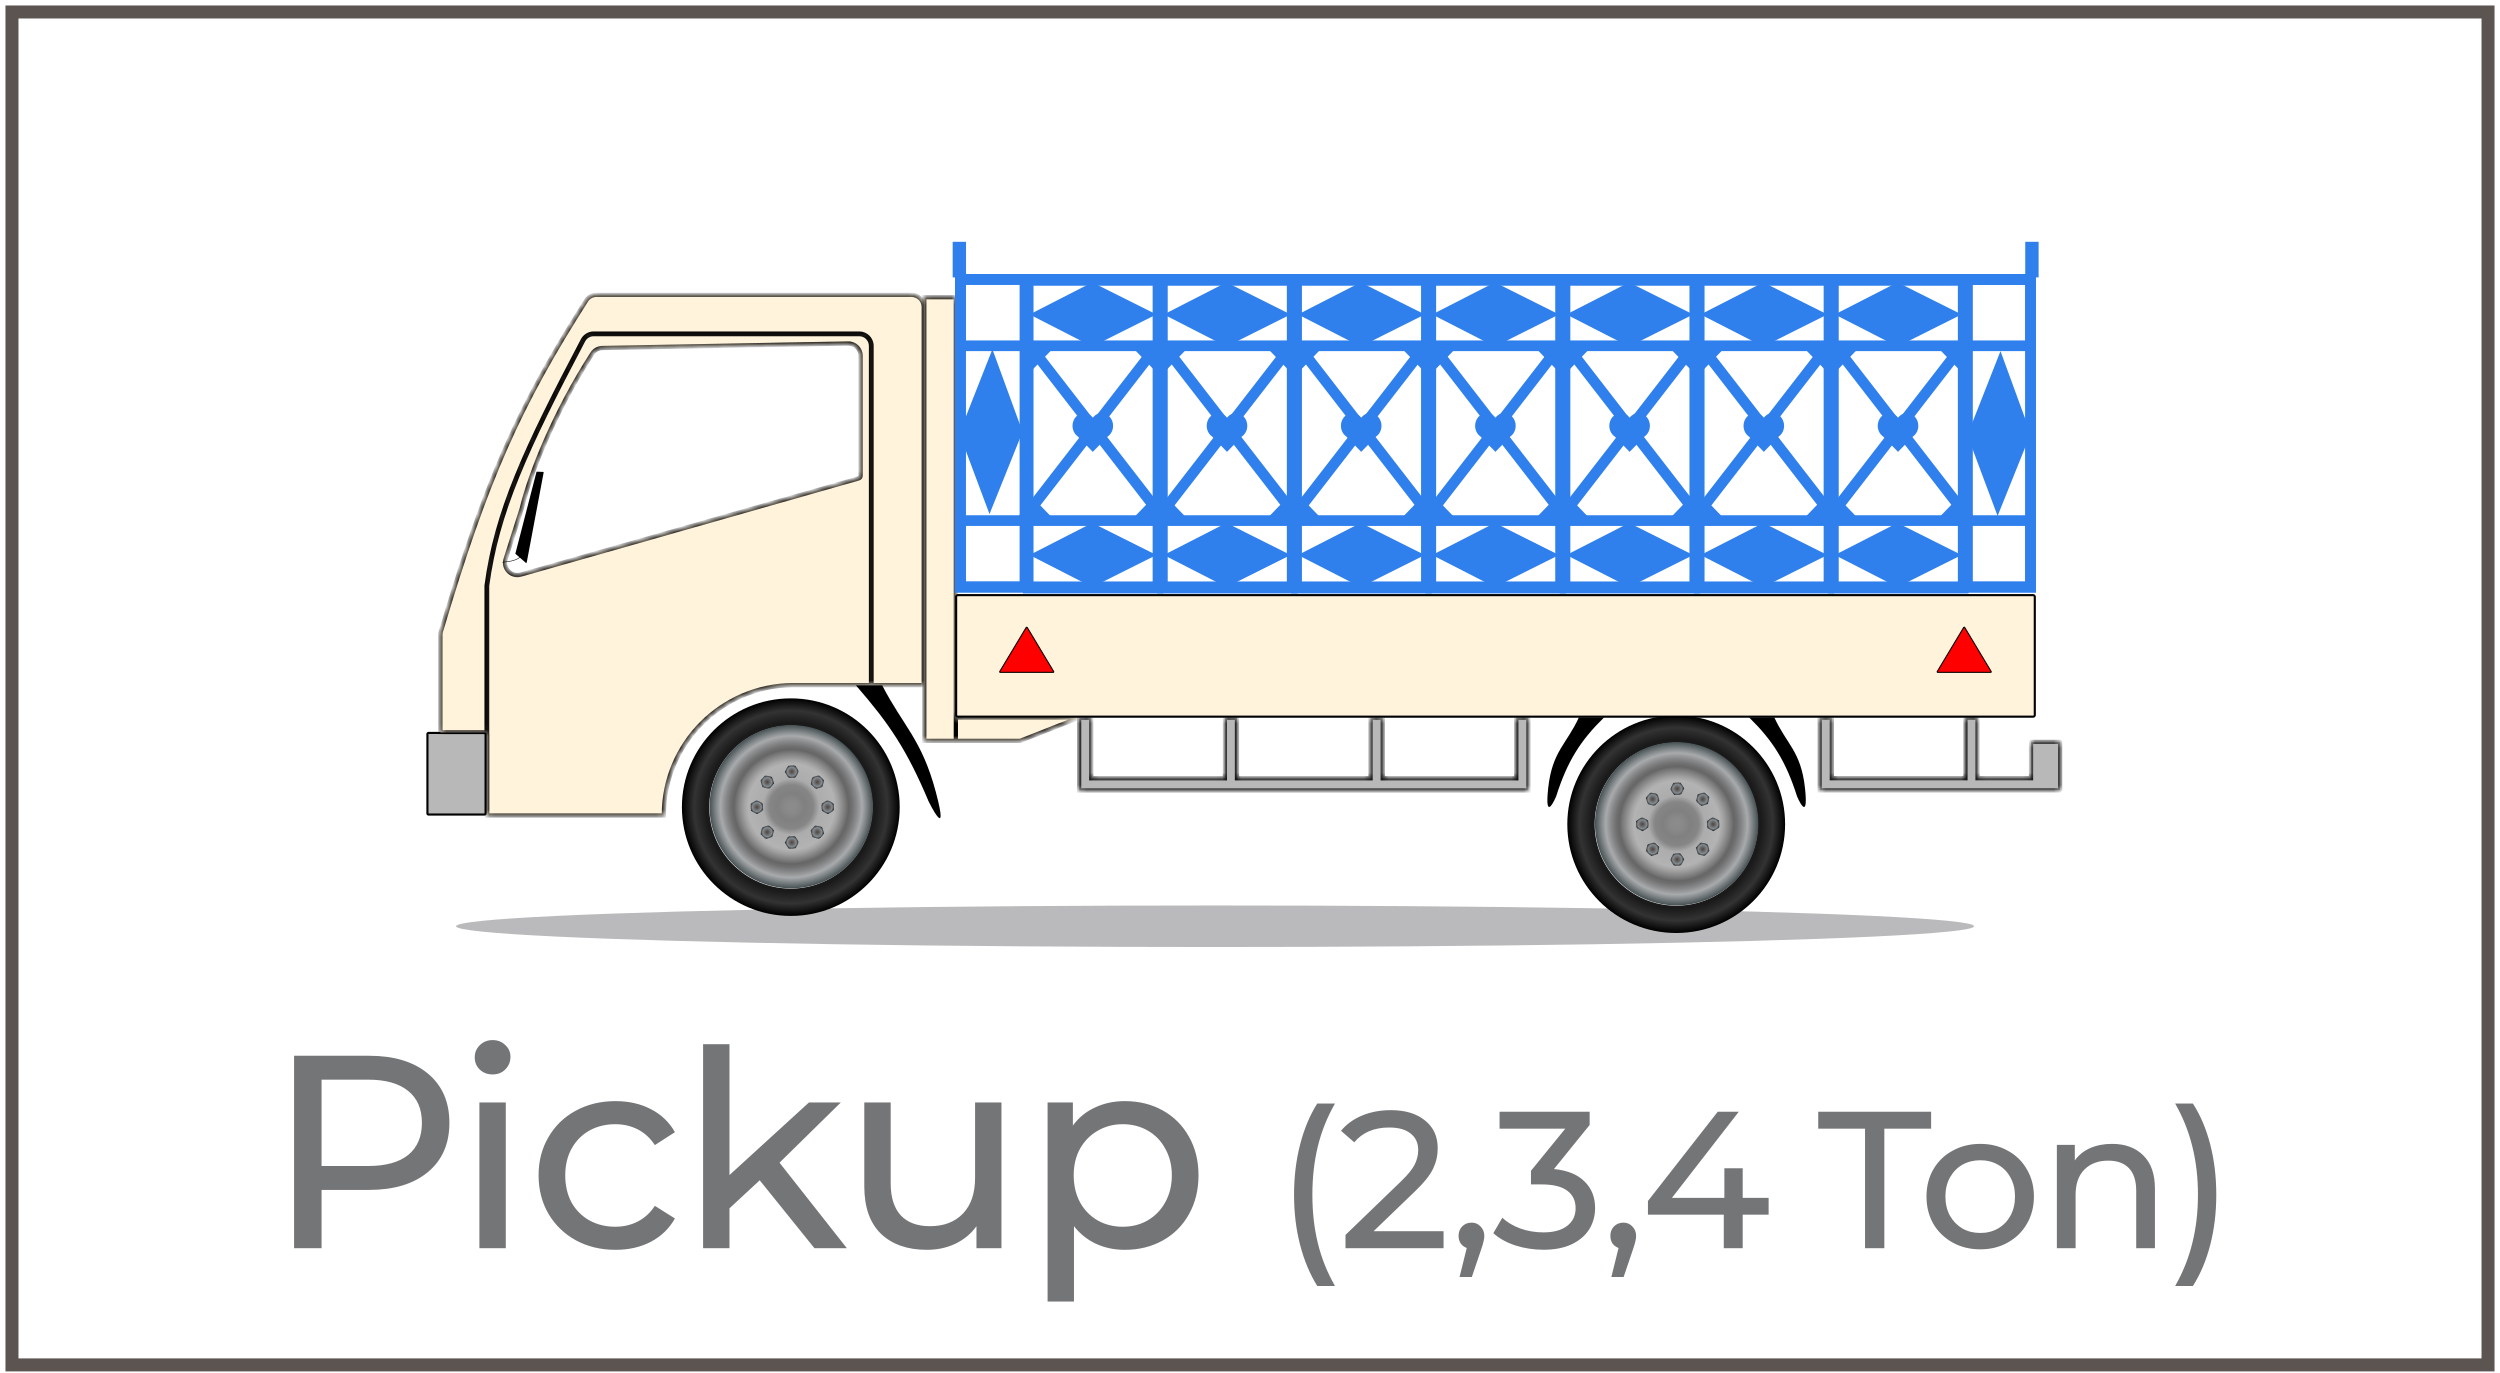 <svg width="406" height="223" viewBox="0 0 406 223" fill="none" xmlns="http://www.w3.org/2000/svg">
<path d="M59.947 171.455C63.994 171.455 67.178 172.422 69.5 174.356C71.821 176.291 72.982 178.954 72.982 182.347C72.982 185.74 71.821 188.404 69.5 190.338C67.178 192.273 63.994 193.24 59.947 193.24H52.223V202.704H47.759V171.455H59.947ZM59.812 189.356C62.64 189.356 64.798 188.761 66.286 187.57C67.774 186.35 68.518 184.609 68.518 182.347C68.518 180.085 67.774 178.359 66.286 177.169C64.798 175.949 62.64 175.338 59.812 175.338H52.223V189.356H59.812ZM77.854 179.044H82.139V202.704H77.854V179.044ZM79.996 174.49C79.163 174.49 78.464 174.222 77.898 173.687C77.363 173.151 77.095 172.496 77.095 171.722C77.095 170.949 77.363 170.294 77.898 169.758C78.464 169.193 79.163 168.91 79.996 168.91C80.83 168.91 81.514 169.178 82.05 169.713C82.615 170.219 82.898 170.859 82.898 171.633C82.898 172.437 82.615 173.121 82.05 173.687C81.514 174.222 80.83 174.49 79.996 174.49ZM99.965 202.972C97.554 202.972 95.397 202.451 93.492 201.41C91.617 200.368 90.144 198.939 89.072 197.124C88.001 195.279 87.465 193.195 87.465 190.874C87.465 188.553 88.001 186.484 89.072 184.669C90.144 182.823 91.617 181.395 93.492 180.383C95.397 179.341 97.554 178.821 99.965 178.821C102.108 178.821 104.013 179.252 105.679 180.115C107.376 180.978 108.685 182.228 109.608 183.865L106.349 185.963C105.605 184.832 104.682 183.984 103.581 183.419C102.48 182.853 101.26 182.57 99.92 182.57C98.373 182.57 96.974 182.913 95.724 183.597C94.504 184.282 93.536 185.264 92.822 186.544C92.138 187.794 91.795 189.237 91.795 190.874C91.795 192.541 92.138 194.014 92.822 195.294C93.536 196.544 94.504 197.511 95.724 198.195C96.974 198.88 98.373 199.222 99.92 199.222C101.26 199.222 102.48 198.939 103.581 198.374C104.682 197.808 105.605 196.96 106.349 195.829L109.608 197.883C108.685 199.52 107.376 200.785 105.679 201.677C104.013 202.541 102.108 202.972 99.965 202.972ZM123.378 191.678L118.467 196.231V202.704H114.181V169.58H118.467V190.829L131.369 179.044H136.547L126.592 188.82L137.529 202.704H132.262L123.378 191.678ZM162.638 179.044V202.704H158.576V199.133C157.713 200.353 156.567 201.305 155.138 201.99C153.74 202.645 152.207 202.972 150.54 202.972C147.386 202.972 144.9 202.109 143.085 200.383C141.27 198.627 140.362 196.052 140.362 192.66V179.044H144.647V192.169C144.647 194.46 145.198 196.201 146.299 197.392C147.4 198.552 148.978 199.133 151.031 199.133C153.293 199.133 155.079 198.448 156.388 197.079C157.698 195.71 158.353 193.776 158.353 191.276V179.044H162.638ZM182.672 178.821C184.964 178.821 187.017 179.326 188.833 180.338C190.648 181.35 192.062 182.764 193.074 184.579C194.115 186.395 194.636 188.493 194.636 190.874C194.636 193.255 194.115 195.368 193.074 197.213C192.062 199.029 190.648 200.442 188.833 201.454C187.017 202.466 184.964 202.972 182.672 202.972C180.976 202.972 179.413 202.645 177.985 201.99C176.586 201.335 175.395 200.383 174.413 199.133V211.365H170.128V179.044H174.235V182.794C175.187 181.484 176.392 180.502 177.851 179.847C179.309 179.163 180.916 178.821 182.672 178.821ZM182.315 199.222C183.833 199.222 185.187 198.88 186.377 198.195C187.598 197.481 188.55 196.499 189.234 195.249C189.949 193.969 190.306 192.511 190.306 190.874C190.306 189.237 189.949 187.794 189.234 186.544C188.55 185.264 187.598 184.282 186.377 183.597C185.187 182.913 183.833 182.57 182.315 182.57C180.827 182.57 179.473 182.928 178.252 183.642C177.062 184.326 176.11 185.294 175.395 186.544C174.711 187.794 174.369 189.237 174.369 190.874C174.369 192.511 174.711 193.969 175.395 195.249C176.08 196.499 177.032 197.481 178.252 198.195C179.473 198.88 180.827 199.222 182.315 199.222ZM213.92 208.847C212.717 206.905 211.788 204.678 211.134 202.166C210.48 199.633 210.153 196.921 210.153 194.029C210.153 191.137 210.48 188.425 211.134 185.892C211.788 183.338 212.717 181.111 213.92 179.212H216.802C215.535 181.428 214.606 183.75 214.015 186.177C213.424 188.604 213.129 191.222 213.129 194.029C213.129 196.836 213.424 199.454 214.015 201.881C214.606 204.308 215.535 206.63 216.802 208.847H213.92ZM234.434 199.95V202.704H218.509V200.551L227.532 191.844C228.63 190.789 229.368 189.881 229.748 189.122C230.128 188.341 230.318 187.56 230.318 186.779C230.318 185.618 229.907 184.721 229.083 184.087C228.281 183.433 227.12 183.106 225.601 183.106C223.152 183.106 221.263 183.908 219.933 185.512L217.78 183.644C218.646 182.589 219.775 181.766 221.168 181.175C222.582 180.584 224.155 180.288 225.886 180.288C228.207 180.288 230.054 180.847 231.426 181.966C232.798 183.064 233.484 184.562 233.484 186.462C233.484 187.644 233.231 188.763 232.724 189.818C232.218 190.873 231.257 192.077 229.843 193.427L223.068 199.95H234.434ZM238.993 198.557C239.584 198.557 240.069 198.768 240.449 199.19C240.85 199.591 241.051 200.097 241.051 200.71C241.051 201.026 241.009 201.332 240.924 201.628C240.861 201.923 240.724 202.377 240.513 202.989L239.025 207.39H237.03L238.201 202.673C237.8 202.525 237.473 202.282 237.22 201.944C236.988 201.586 236.872 201.174 236.872 200.71C236.872 200.076 237.072 199.559 237.473 199.158C237.874 198.757 238.381 198.557 238.993 198.557ZM252.364 189.85C254.538 190.061 256.195 190.736 257.335 191.876C258.475 192.995 259.045 194.43 259.045 196.182C259.045 197.448 258.728 198.599 258.095 199.633C257.462 200.646 256.512 201.459 255.246 202.071C254 202.662 252.47 202.958 250.655 202.958C249.072 202.958 247.552 202.725 246.095 202.261C244.639 201.775 243.446 201.111 242.518 200.266L243.974 197.765C244.734 198.483 245.705 199.063 246.887 199.506C248.069 199.929 249.325 200.14 250.655 200.14C252.301 200.14 253.578 199.791 254.486 199.095C255.414 198.398 255.879 197.438 255.879 196.214C255.879 194.989 255.425 194.04 254.517 193.364C253.61 192.689 252.238 192.351 250.401 192.351H248.628V190.135L254.201 183.296H243.531V180.541H258.158V182.694L252.364 189.85ZM263.644 198.557C264.235 198.557 264.721 198.768 265.101 199.19C265.502 199.591 265.702 200.097 265.702 200.71C265.702 201.026 265.66 201.332 265.576 201.628C265.512 201.923 265.375 202.377 265.164 202.989L263.676 207.39H261.681L262.853 202.673C262.452 202.525 262.124 202.282 261.871 201.944C261.639 201.586 261.523 201.174 261.523 200.71C261.523 200.076 261.723 199.559 262.124 199.158C262.525 198.757 263.032 198.557 263.644 198.557ZM287.225 197.258H283.014V202.704H279.943V197.258H267.626V195.042L278.961 180.541H282.381L271.521 194.536H280.038V189.723H283.014V194.536H287.225V197.258ZM302.881 183.296H295.282V180.541H313.614V183.296H306.016V202.704H302.881V183.296ZM321.6 202.894C319.933 202.894 318.434 202.525 317.104 201.786C315.775 201.047 314.73 200.034 313.97 198.747C313.231 197.438 312.862 195.96 312.862 194.314C312.862 192.668 313.231 191.201 313.97 189.913C314.73 188.604 315.775 187.591 317.104 186.874C318.434 186.135 319.933 185.765 321.6 185.765C323.268 185.765 324.756 186.135 326.064 186.874C327.394 187.591 328.429 188.604 329.167 189.913C329.927 191.201 330.307 192.668 330.307 194.314C330.307 195.96 329.927 197.438 329.167 198.747C328.429 200.034 327.394 201.047 326.064 201.786C324.756 202.525 323.268 202.894 321.6 202.894ZM321.6 200.235C322.677 200.235 323.637 199.992 324.481 199.506C325.347 199 326.022 198.303 326.508 197.417C326.993 196.509 327.236 195.475 327.236 194.314C327.236 193.153 326.993 192.129 326.508 191.243C326.022 190.335 325.347 189.639 324.481 189.153C323.637 188.668 322.677 188.425 321.6 188.425C320.524 188.425 319.553 188.668 318.687 189.153C317.843 189.639 317.168 190.335 316.661 191.243C316.176 192.129 315.933 193.153 315.933 194.314C315.933 195.475 316.176 196.509 316.661 197.417C317.168 198.303 317.843 199 318.687 199.506C319.553 199.992 320.524 200.235 321.6 200.235ZM342.996 185.765C345.128 185.765 346.816 186.388 348.062 187.633C349.328 188.858 349.961 190.662 349.961 193.048V202.704H346.922V193.396C346.922 191.771 346.531 190.546 345.75 189.723C344.969 188.9 343.851 188.488 342.394 188.488C340.748 188.488 339.45 188.974 338.5 189.945C337.55 190.895 337.075 192.267 337.075 194.061V202.704H334.036V185.924H336.949V188.457C337.561 187.591 338.384 186.926 339.418 186.462C340.473 185.998 341.666 185.765 342.996 185.765ZM353.243 208.847C354.51 206.63 355.439 204.308 356.03 201.881C356.642 199.454 356.948 196.836 356.948 194.029C356.948 191.222 356.642 188.604 356.03 186.177C355.439 183.75 354.51 181.428 353.243 179.212H356.125C357.349 181.111 358.288 183.328 358.943 185.86C359.597 188.393 359.924 191.116 359.924 194.029C359.924 196.921 359.597 199.633 358.943 202.166C358.288 204.699 357.349 206.926 356.125 208.847H353.243Z" fill="#737577"/>
<ellipse opacity="0.5" cx="197.323" cy="150.423" rx="123.263" ry="3.374" fill="#403F45" fill-opacity="0.72"/>
<path d="M69.589 119.028H78.687C78.782 119.028 78.86 119.106 78.86 119.202V132.108C78.86 132.204 78.782 132.282 78.687 132.282H69.589C69.493 132.282 69.415 132.204 69.415 132.108V119.202C69.415 119.106 69.493 119.028 69.589 119.028Z" fill="#B8B8B8" stroke="black" stroke-width="0.347"/>
<mask id="path-5-inside-1" fill="white">
<path fill-rule="evenodd" clip-rule="evenodd" d="M95.193 48.797C95.558 48.223 96.195 47.872 96.875 47.872H148.022C149.124 47.872 150.017 48.766 150.017 49.868V111.262H141.537V56.167C141.537 55.065 140.644 54.172 139.542 54.172H96.41C95.67 54.172 94.988 54.587 94.643 55.242C85.274 73.033 80.619 83.086 79.021 95.119L79.021 119.046C78.958 118.982 78.871 118.943 78.774 118.943H71.526V103.086C71.526 102.894 71.555 102.699 71.61 102.515C78.976 77.671 84.335 65.862 95.193 48.797ZM79.121 132.436H107.814L107.814 132.326C107.814 120.758 117.155 111.368 128.719 111.262V111.262H128.916H141.451V56.167C141.451 55.113 140.596 54.259 139.542 54.259H96.41C95.703 54.259 95.05 54.656 94.72 55.282C85.351 73.072 80.704 83.111 79.108 95.125L79.108 119.194C79.116 119.224 79.121 119.256 79.121 119.29V132.436ZM97.819 56.515C97.162 56.527 96.552 56.861 96.196 57.413C90.018 66.993 86.079 76.981 84.74 82.552L82.12 90.79C81.637 92.306 83.037 93.749 84.568 93.314L139.447 77.688C139.634 77.635 139.762 77.465 139.762 77.271V57.779C139.762 56.663 138.847 55.764 137.73 55.784L97.819 56.515Z"/>
</mask>
<path fill-rule="evenodd" clip-rule="evenodd" d="M95.193 48.797C95.558 48.223 96.195 47.872 96.875 47.872H148.022C149.124 47.872 150.017 48.766 150.017 49.868V111.262H141.537V56.167C141.537 55.065 140.644 54.172 139.542 54.172H96.41C95.67 54.172 94.988 54.587 94.643 55.242C85.274 73.033 80.619 83.086 79.021 95.119L79.021 119.046C78.958 118.982 78.871 118.943 78.774 118.943H71.526V103.086C71.526 102.894 71.555 102.699 71.61 102.515C78.976 77.671 84.335 65.862 95.193 48.797ZM79.121 132.436H107.814L107.814 132.326C107.814 120.758 117.155 111.368 128.719 111.262V111.262H128.916H141.451V56.167C141.451 55.113 140.596 54.259 139.542 54.259H96.41C95.703 54.259 95.05 54.656 94.72 55.282C85.351 73.072 80.704 83.111 79.108 95.125L79.108 119.194C79.116 119.224 79.121 119.256 79.121 119.29V132.436ZM97.819 56.515C97.162 56.527 96.552 56.861 96.196 57.413C90.018 66.993 86.079 76.981 84.74 82.552L82.12 90.79C81.637 92.306 83.037 93.749 84.568 93.314L139.447 77.688C139.634 77.635 139.762 77.465 139.762 77.271V57.779C139.762 56.663 138.847 55.764 137.73 55.784L97.819 56.515Z" fill="#FFF3DC"/>
<path d="M95.193 48.797L95.486 48.983L95.486 48.983L95.193 48.797ZM150.017 111.262V111.609H150.364V111.262H150.017ZM141.537 111.262H141.19V111.609H141.537V111.262ZM94.643 55.242L94.95 55.404L94.95 55.404L94.643 55.242ZM79.021 95.119L78.677 95.073L78.674 95.096L78.674 95.119L79.021 95.119ZM79.021 119.046L78.774 119.29L79.368 119.89L79.368 119.046L79.021 119.046ZM71.526 118.943H71.179V119.29H71.526V118.943ZM71.61 102.515L71.942 102.614L71.942 102.614L71.61 102.515ZM79.121 132.436H78.774V132.783H79.121V132.436ZM107.814 132.436V132.783H108.162L108.161 132.435L107.814 132.436ZM107.814 132.326H107.467L107.467 132.327L107.814 132.326ZM128.719 111.262L128.722 111.61L129.066 111.606V111.262H128.719ZM128.719 111.262V110.915H128.371V111.262H128.719ZM141.451 111.262V111.609H141.798V111.262H141.451ZM94.72 55.282L95.027 55.444L95.027 55.444L94.72 55.282ZM79.108 95.125L78.763 95.079L78.76 95.102L78.76 95.125L79.108 95.125ZM79.108 119.194L78.76 119.194L78.76 119.243L78.774 119.29L79.108 119.194ZM96.196 57.413L96.488 57.601L96.488 57.601L96.196 57.413ZM97.819 56.515L97.813 56.168L97.813 56.168L97.819 56.515ZM84.74 82.552L85.071 82.657L85.074 82.645L85.077 82.633L84.74 82.552ZM82.12 90.79L81.789 90.684L81.789 90.684L82.12 90.79ZM84.568 93.314L84.663 93.647L84.663 93.647L84.568 93.314ZM139.447 77.688L139.542 78.022L139.542 78.022L139.447 77.688ZM137.73 55.784L137.724 55.437L137.724 55.437L137.73 55.784ZM96.875 47.525C96.076 47.525 95.329 47.937 94.9 48.611L95.486 48.983C95.788 48.509 96.314 48.219 96.875 48.219V47.525ZM148.022 47.525H96.875V48.219H148.022V47.525ZM150.364 49.868C150.364 48.574 149.316 47.525 148.022 47.525V48.219C148.932 48.219 149.67 48.958 149.67 49.868H150.364ZM150.364 111.262V49.868H149.67V111.262H150.364ZM141.537 111.609H150.017V110.915H141.537V111.609ZM141.19 56.167V111.262H141.884V56.167H141.19ZM139.542 54.519C140.452 54.519 141.19 55.257 141.19 56.167H141.884C141.884 54.874 140.836 53.825 139.542 53.825V54.519ZM96.41 54.519H139.542V53.825H96.41V54.519ZM94.95 55.404C95.235 54.862 95.8 54.519 96.41 54.519V53.825C95.54 53.825 94.74 54.312 94.336 55.08L94.95 55.404ZM79.365 95.165C80.954 83.2 85.579 73.198 94.95 55.404L94.336 55.08C84.968 72.869 80.284 82.971 78.677 95.073L79.365 95.165ZM79.368 119.046L79.368 95.119L78.674 95.119L78.674 119.046L79.368 119.046ZM78.774 119.29L78.774 119.29L79.267 118.802C79.142 118.675 78.967 118.596 78.774 118.596V119.29ZM71.526 119.29H78.774V118.596H71.526V119.29ZM71.179 103.086V118.943H71.873V103.086H71.179ZM71.277 102.417C71.213 102.632 71.179 102.86 71.179 103.086H71.873C71.873 102.928 71.897 102.766 71.942 102.614L71.277 102.417ZM94.9 48.611C84.022 65.707 78.651 77.546 71.277 102.417L71.942 102.614C79.301 77.795 84.648 66.017 95.486 48.983L94.9 48.611ZM79.121 132.783H107.814V132.089H79.121V132.783ZM108.161 132.435L108.161 132.325L107.467 132.327L107.467 132.437L108.161 132.435ZM108.161 132.326C108.161 120.949 117.348 111.713 128.722 111.61L128.715 110.915C116.962 111.023 107.467 120.567 107.467 132.326H108.161ZM129.066 111.262V111.262H128.371V111.262H129.066ZM128.719 111.609H128.916V110.915H128.719V111.609ZM128.916 111.609H141.451V110.915H128.916V111.609ZM141.798 111.262V56.167H141.104V111.262H141.798ZM141.798 56.167C141.798 54.922 140.788 53.912 139.542 53.912V54.606C140.404 54.606 141.104 55.305 141.104 56.167H141.798ZM139.542 53.912H96.41V54.606H139.542V53.912ZM96.41 53.912C95.573 53.912 94.802 54.381 94.413 55.12L95.027 55.444C95.297 54.931 95.832 54.606 96.41 54.606V53.912ZM94.413 55.12C85.046 72.907 80.369 82.997 78.763 95.079L79.451 95.17C81.039 83.226 85.657 73.236 95.027 55.444L94.413 55.12ZM78.76 95.125L78.76 119.194L79.454 119.194L79.454 95.125L78.76 95.125ZM78.774 119.29L78.774 119.29H79.468C79.468 119.224 79.459 119.159 79.441 119.098L78.774 119.29ZM78.774 119.29V132.436H79.468V119.29H78.774ZM96.488 57.601C96.78 57.148 97.282 56.872 97.826 56.862L97.813 56.168C97.043 56.182 96.324 56.574 95.904 57.225L96.488 57.601ZM85.077 82.633C86.407 77.104 90.329 67.152 96.488 57.601L95.904 57.225C89.708 66.834 85.752 76.859 84.403 82.471L85.077 82.633ZM82.45 90.895L85.071 82.657L84.409 82.447L81.789 90.684L82.45 90.895ZM84.473 92.98C83.208 93.34 82.052 92.147 82.45 90.895L81.789 90.684C81.222 92.465 82.866 94.159 84.663 93.647L84.473 92.98ZM139.352 77.354L84.473 92.98L84.663 93.647L139.542 78.022L139.352 77.354ZM139.415 77.271C139.415 77.31 139.39 77.344 139.352 77.354L139.542 78.022C139.878 77.926 140.11 77.62 140.11 77.271H139.415ZM139.415 57.779V77.271H140.11V57.779H139.415ZM137.737 56.131C138.659 56.114 139.415 56.857 139.415 57.779H140.11C140.11 56.469 139.034 55.413 137.724 55.437L137.737 56.131ZM97.826 56.862L137.737 56.131L137.724 55.437L97.813 56.168L97.826 56.862Z" fill="black" mask="url(#path-5-inside-1)"/>
<mask id="path-7-inside-2" fill="white">
<path fill-rule="evenodd" clip-rule="evenodd" d="M155.229 48.266H150.101V120.317H155.229V48.266ZM175.345 116.505H155.229V120.317H165.681L175.345 116.505Z"/>
</mask>
<path fill-rule="evenodd" clip-rule="evenodd" d="M155.229 48.266H150.101V120.317H155.229V48.266ZM175.345 116.505H155.229V120.317H165.681L175.345 116.505Z" fill="#FFF3DC"/>
<path d="M150.101 48.266V47.919H149.754V48.266H150.101ZM155.229 48.266H155.576V47.919H155.229V48.266ZM150.101 120.317H149.754V120.664H150.101V120.317ZM155.229 120.317V120.664H155.576V120.317H155.229ZM155.229 116.505V116.158H154.882V116.505H155.229ZM175.345 116.505L175.472 116.828L175.345 116.158V116.505ZM155.229 120.317H154.882V120.664H155.229V120.317ZM165.681 120.317V120.664H165.747L165.808 120.64L165.681 120.317ZM150.101 48.613H155.229V47.919H150.101V48.613ZM150.448 120.317V48.266H149.754V120.317H150.448ZM155.229 119.97H150.101V120.664H155.229V119.97ZM154.882 48.266V120.317H155.576V48.266H154.882ZM155.229 116.852H175.345V116.158H155.229V116.852ZM155.576 120.317V116.505H154.882V120.317H155.576ZM165.681 119.97H155.229V120.664H165.681V119.97ZM175.217 116.182L165.554 119.994L165.808 120.64L175.472 116.828L175.217 116.182Z" fill="black" mask="url(#path-7-inside-2)"/>
<path d="M138.997 111.3L143.268 111.3C146.68 117.905 149.695 120.066 151.978 128.622C154.261 137.178 150.813 130.161 150.813 130.161C147.268 121.749 144.429 117.537 138.997 111.3Z" fill="black"/>
<path d="M128.426 113.415C138.196 113.415 146.111 121.321 146.111 131.081C146.111 140.84 138.196 148.746 128.426 148.746C118.657 148.746 110.742 140.84 110.742 131.081C110.742 121.321 118.68 113.415 128.426 113.415ZM128.426 144.312C135.754 144.312 141.672 138.377 141.672 131.081C141.672 123.784 135.73 117.849 128.426 117.849C121.123 117.849 115.181 123.784 115.181 131.081C115.181 138.377 121.123 144.312 128.426 144.312Z" fill="url(#paint0_radial)"/>
<path d="M128.497 144.265C121.169 144.265 115.228 138.331 115.228 131.01C115.228 123.69 121.169 117.755 128.497 117.755C135.825 117.755 141.766 123.69 141.766 131.01C141.766 138.331 135.825 144.265 128.497 144.265Z" fill="url(#paint1_radial)"/>
<path d="M127.98 124.347L129.131 124.3L129.742 125.262L129.202 126.295L128.051 126.342L127.44 125.356L127.98 124.347Z" fill="url(#paint2_radial)"/>
<path d="M127.98 135.843L129.131 135.796L129.742 136.758L129.202 137.79L128.051 137.837L127.44 136.852L127.98 135.843Z" fill="url(#paint3_radial)"/>
<path d="M132.983 125.896L133.828 126.67L133.593 127.796L132.489 128.125L131.644 127.35L131.902 126.224L132.983 125.896Z" fill="url(#paint4_radial)"/>
<path d="M124.857 134.013L125.702 134.787L125.444 135.914L124.34 136.265L123.495 135.468L123.753 134.365L124.857 134.013Z" fill="url(#paint5_radial)"/>
<path d="M135.402 130.471L135.449 131.597L134.462 132.23L133.453 131.691L133.406 130.541L134.368 129.931L135.402 130.471Z" fill="url(#paint6_radial)"/>
<path d="M123.894 130.471L123.941 131.597L122.955 132.23L121.945 131.691L121.898 130.541L122.861 129.931L123.894 130.471Z" fill="url(#paint7_radial)"/>
<path d="M133.852 135.397L133.077 136.242L131.949 135.984L131.62 134.881L132.395 134.037L133.523 134.295L133.852 135.397Z" fill="url(#paint8_radial)"/>
<path d="M125.726 127.257L124.951 128.101L123.823 127.843L123.471 126.764L124.269 125.919L125.373 126.154L125.726 127.257Z" fill="url(#paint9_radial)"/>
<path d="M272.216 116.187C281.986 116.187 289.901 124.093 289.901 133.853C289.901 143.613 281.986 151.519 272.216 151.519C262.447 151.519 254.532 143.613 254.532 133.853C254.532 124.093 262.47 116.187 272.216 116.187ZM272.216 147.085C279.544 147.085 285.462 141.149 285.462 133.853C285.462 126.557 279.52 120.621 272.216 120.621C264.913 120.621 258.971 126.557 258.971 133.853C258.971 141.149 264.913 147.085 272.216 147.085Z" fill="url(#paint10_radial)"/>
<path d="M272.287 147.038C264.959 147.038 259.018 141.103 259.018 133.783C259.018 126.462 264.959 120.527 272.287 120.527C279.615 120.527 285.556 126.462 285.556 133.783C285.556 141.103 279.615 147.038 272.287 147.038Z" fill="url(#paint11_radial)"/>
<path d="M271.77 127.12L272.921 127.073L273.532 128.035L272.992 129.067L271.841 129.114L271.23 128.129L271.77 127.12Z" fill="url(#paint12_radial)"/>
<path d="M271.77 138.616L272.921 138.569L273.532 139.53L272.992 140.563L271.841 140.61L271.23 139.624L271.77 138.616Z" fill="url(#paint13_radial)"/>
<path d="M276.773 128.668L277.618 129.442L277.383 130.569L276.28 130.897L275.434 130.123L275.692 128.997L276.773 128.668Z" fill="url(#paint14_radial)"/>
<path d="M268.647 136.786L269.492 137.56L269.234 138.686L268.13 139.038L267.285 138.24L267.543 137.138L268.647 136.786Z" fill="url(#paint15_radial)"/>
<path d="M279.191 133.243L279.238 134.369L278.252 135.003L277.242 134.463L277.195 133.313L278.158 132.703L279.191 133.243Z" fill="url(#paint16_radial)"/>
<path d="M267.683 133.243L267.73 134.369L266.744 135.003L265.734 134.463L265.687 133.313L266.65 132.703L267.683 133.243Z" fill="url(#paint17_radial)"/>
<path d="M277.641 138.17L276.866 139.014L275.739 138.756L275.41 137.654L276.185 136.809L277.312 137.067L277.641 138.17Z" fill="url(#paint18_radial)"/>
<path d="M269.515 130.029L268.74 130.874L267.613 130.615L267.261 129.536L268.059 128.692L269.163 128.926L269.515 130.029Z" fill="url(#paint19_radial)"/>
<mask id="path-30-inside-3" fill="white">
<path fill-rule="evenodd" clip-rule="evenodd" d="M198.916 116.553H200.888V126.396H222.582V116.553H224.554V126.396H246.247V116.553H248.22V128.365H246.247L224.554 128.365V128.365H222.582V128.365H200.888V128.365H198.916V128.365H177.223V128.365H175.25V116.554H177.223V126.396H198.916V116.553Z"/>
</mask>
<path fill-rule="evenodd" clip-rule="evenodd" d="M198.916 116.553H200.888V126.396H222.582V116.553H224.554V126.396H246.247V116.553H248.22V128.365H246.247L224.554 128.365V128.365H222.582V128.365H200.888V128.365H198.916V128.365H177.223V128.365H175.25V116.554H177.223V126.396H198.916V116.553Z" fill="#B8B8B8"/>
<path d="M200.888 116.553H201.235V116.206H200.888V116.553ZM198.916 116.553V116.206H198.569V116.553H198.916ZM200.888 126.396H200.541V126.743H200.888V126.396ZM222.582 126.396V126.743H222.929V126.396H222.582ZM222.582 116.553V116.206H222.235V116.553H222.582ZM224.554 116.553H224.901V116.206H224.554V116.553ZM224.554 126.396H224.207V126.743H224.554V126.396ZM246.247 126.396V126.743H246.594V126.396H246.247ZM246.247 116.553V116.206H245.9V116.553H246.247ZM248.22 116.553H248.567V116.206H248.22V116.553ZM248.22 128.365V128.712H248.567V128.365H248.22ZM246.247 128.365L246.247 128.712H246.247V128.365ZM224.554 128.365L224.554 128.018L224.207 128.018V128.365H224.554ZM224.554 128.365V128.712H224.901V128.365H224.554ZM222.582 128.365H222.235V128.712H222.582V128.365ZM222.582 128.365H222.929V128.018H222.582V128.365ZM200.888 128.365V128.018H200.541V128.365H200.888ZM200.888 128.365V128.712H201.235V128.365H200.888ZM198.916 128.365H198.569V128.712H198.916V128.365ZM198.916 128.365H199.263V128.018H198.916V128.365ZM177.223 128.365V128.018H176.876V128.365H177.223ZM177.223 128.365V128.712H177.57V128.365H177.223ZM175.25 128.365H174.903V128.712H175.25V128.365ZM175.25 116.554V116.207H174.903V116.554H175.25ZM177.223 116.554H177.57V116.207H177.223V116.554ZM177.223 126.396H176.876V126.743H177.223V126.396ZM198.916 126.396V126.743H199.263V126.396H198.916ZM200.888 116.206H198.916V116.9H200.888V116.206ZM201.235 126.396V116.553H200.541V126.396H201.235ZM200.888 126.743H222.582V126.049H200.888V126.743ZM222.929 126.396V116.553H222.235V126.396H222.929ZM222.582 116.9H224.554V116.206H222.582V116.9ZM224.207 116.553V126.396H224.901V116.553H224.207ZM224.554 126.743H246.247V126.049H224.554V126.743ZM245.9 116.553V126.396H246.594V116.553H245.9ZM248.22 116.206H246.247V116.9H248.22V116.206ZM248.567 128.365V116.553H247.872V128.365H248.567ZM246.247 128.712H248.22V128.018H246.247V128.712ZM246.247 128.018L224.554 128.018L224.554 128.712L246.247 128.712L246.247 128.018ZM224.207 128.365V128.365H224.901V128.365H224.207ZM224.554 128.018H222.582V128.712H224.554V128.018ZM222.929 128.365V128.365H222.235V128.365H222.929ZM222.582 128.018H200.888V128.712H222.582V128.018ZM201.235 128.365V128.365H200.541V128.365H201.235ZM198.916 128.712H200.888V128.018H198.916V128.712ZM198.569 128.365V128.365H199.263V128.365H198.569ZM198.916 128.018H177.223V128.712H198.916V128.018ZM177.57 128.365V128.365H176.876V128.365H177.57ZM175.25 128.712H177.223V128.018H175.25V128.712ZM174.903 116.554V128.365H175.598V116.554H174.903ZM177.223 116.207H175.25V116.901H177.223V116.207ZM177.57 126.396V116.554H176.876V126.396H177.57ZM177.223 126.743H198.916V126.049H177.223V126.743ZM198.569 116.553V126.396H199.263V116.553H198.569Z" fill="black" mask="url(#path-30-inside-3)"/>
<mask id="path-32-inside-4" fill="white">
<path fill-rule="evenodd" clip-rule="evenodd" d="M321.156 116.54H319.184V126.383H297.491V116.54H295.519V128.352H297.491V128.351H319.184V128.351H321.156V128.351H330C330.003 128.351 330.005 128.351 330.007 128.351H334.393C334.489 128.351 334.567 128.274 334.567 128.178V120.65C334.567 120.555 334.489 120.477 334.393 120.477H330.007C329.911 120.477 329.834 120.555 329.834 120.65V126.383H321.156V116.54Z"/>
</mask>
<path fill-rule="evenodd" clip-rule="evenodd" d="M321.156 116.54H319.184V126.383H297.491V116.54H295.519V128.352H297.491V128.351H319.184V128.351H321.156V128.351H330C330.003 128.351 330.005 128.351 330.007 128.351H334.393C334.489 128.351 334.567 128.274 334.567 128.178V120.65C334.567 120.555 334.489 120.477 334.393 120.477H330.007C329.911 120.477 329.834 120.555 329.834 120.65V126.383H321.156V116.54Z" fill="#B8B8B8"/>
<path d="M319.184 116.54V116.193H318.837V116.54H319.184ZM321.156 116.54H321.503V116.193H321.156V116.54ZM319.184 126.383V126.73H319.531V126.383H319.184ZM297.491 126.383H297.144V126.73H297.491V126.383ZM297.491 116.54H297.838V116.193H297.491V116.54ZM295.519 116.54V116.193H295.172V116.54H295.519ZM295.519 128.352H295.172V128.699H295.519V128.352ZM297.491 128.352V128.699H297.838V128.352H297.491ZM297.491 128.351V128.004H297.144V128.351H297.491ZM319.184 128.351H319.531V128.004H319.184V128.351ZM319.184 128.351H318.837V128.698H319.184V128.351ZM321.156 128.351V128.698H321.503V128.351H321.156ZM321.156 128.351V128.004H320.809V128.351H321.156ZM330 128.351L330.014 128.004H330V128.351ZM329.834 126.383V126.73H330.181V126.383H329.834ZM321.156 126.383H320.809V126.73H321.156V126.383ZM319.184 116.887H321.156V116.193H319.184V116.887ZM319.531 126.383V116.54H318.837V126.383H319.531ZM297.491 126.73H319.184V126.036H297.491V126.73ZM297.144 116.54V126.383H297.838V116.54H297.144ZM295.519 116.887H297.491V116.193H295.519V116.887ZM295.866 128.352V116.54H295.172V128.352H295.866ZM297.491 128.005H295.519V128.699H297.491V128.005ZM297.144 128.351V128.352H297.838V128.351H297.144ZM319.184 128.004H297.491V128.698H319.184V128.004ZM319.531 128.351V128.351H318.837V128.351H319.531ZM321.156 128.004H319.184V128.698H321.156V128.004ZM320.809 128.351V128.351H321.503V128.351H320.809ZM330 128.004H321.156V128.698H330V128.004ZM330.007 128.004C330.009 128.004 330.011 128.004 330.014 128.004L329.987 128.698C329.994 128.698 330 128.698 330.007 128.698V128.004ZM334.393 128.004H330.007V128.698H334.393V128.004ZM334.22 128.178C334.22 128.082 334.297 128.004 334.393 128.004V128.698C334.681 128.698 334.914 128.465 334.914 128.178H334.22ZM334.22 120.65V128.178H334.914V120.65H334.22ZM334.393 120.824C334.297 120.824 334.22 120.746 334.22 120.65H334.914C334.914 120.363 334.681 120.13 334.393 120.13V120.824ZM330.007 120.824H334.393V120.13H330.007V120.824ZM330.181 120.65C330.181 120.746 330.103 120.824 330.007 120.824V120.13C329.72 120.13 329.486 120.363 329.486 120.65H330.181ZM330.181 126.383V120.65H329.486V126.383H330.181ZM321.156 126.73H329.834V126.036H321.156V126.73ZM320.809 116.54V126.383H321.503V116.54H320.809Z" fill="black" mask="url(#path-32-inside-4)"/>
<rect x="155.276" y="96.653" width="175.173" height="19.733" rx="0.26" fill="#FFF3DC" stroke="black" stroke-width="0.347"/>
<path d="M166.813 101.89L171.117 109.057C171.152 109.115 171.111 109.188 171.043 109.188H162.434C162.366 109.188 162.324 109.115 162.359 109.057L166.664 101.89C166.698 101.834 166.779 101.834 166.813 101.89Z" fill="#FF0000" stroke="black" stroke-width="0.174"/>
<path d="M319.061 101.89L323.366 109.057C323.401 109.115 323.359 109.188 323.292 109.188H314.682C314.615 109.188 314.573 109.115 314.608 109.057L318.912 101.89C318.946 101.834 319.028 101.834 319.061 101.89Z" fill="#FF0000" stroke="black" stroke-width="0.174"/>
<path d="M284.042 116.496L288.144 116.496C290.127 120.863 292.478 121.983 293.131 127.987C293.785 133.99 291.837 129.323 291.837 129.323C290.029 123.631 287.896 120.261 284.042 116.496Z" fill="black"/>
<path d="M260.516 116.496L256.414 116.496C254.431 120.863 252.08 121.983 251.426 127.987C250.773 133.99 252.721 129.323 252.721 129.323C254.529 123.631 256.661 120.261 260.516 116.496Z" fill="black"/>
<path d="M85.855 86.81C85.525 90.408 84.376 91.093 81.594 91.305" stroke="black" stroke-width="0.087"/>
<path d="M87.119 76.669C87.129 76.629 87.168 76.601 87.209 76.602L88.208 76.639C88.26 76.641 88.297 76.687 88.288 76.738L85.54 91.346C85.527 91.412 85.446 91.442 85.395 91.398L83.729 89.965C83.705 89.944 83.695 89.912 83.703 89.88L87.119 76.669Z" fill="black"/>
<g filter="url(#filter0_d)">
<rect x="-0.868" y="0.868" width="173.787" height="49.964" transform="matrix(-1 0 0 1 328.905 44.5)" stroke="#2F80ED" stroke-width="1.735"/>
<rect x="-0.868" y="0.868" width="173.787" height="10.786" transform="matrix(-1 0 0 1 328.905 44.5)" stroke="#2F80ED" stroke-width="1.735"/>
<rect x="-0.868" y="0.868" width="173.787" height="10.786" transform="matrix(-1 0 0 1 328.905 83.678)" stroke="#2F80ED" stroke-width="1.735"/>
<path d="M319.517 45.392L319.517 95.338L329.773 95.338L329.773 45.392L319.517 45.392Z" stroke="#2F80ED" stroke-width="1.735"/>
<rect x="0.868" y="0.868" width="49.964" height="10.465" transform="matrix(4.11296e-08 1 1 -4.64552e-08 155.118 44.5)" stroke="#2F80ED" stroke-width="1.735"/>
<path d="M155.789 70.375L160.695 83.483L166.066 70.127L161.166 56.716L155.789 70.375Z" fill="#2F80ED"/>
<path d="M319.503 70.681L324.409 83.79L329.78 70.433L324.88 57.022L319.503 70.681Z" fill="#2F80ED"/>
<rect x="0.868" y="0.868" width="49.964" height="21.079" transform="matrix(4.27973e-08 1 1 -4.4645e-08 166.109 44.667)" stroke="#2F80ED" stroke-width="1.735"/>
<path d="M177.381 45.855L167.199 51.067L177.381 56.28L187.795 51.067L177.381 45.855Z" fill="#2F80ED"/>
<path d="M177.381 84.921L167.199 90.134L177.381 95.346L187.795 90.134L177.381 84.921Z" fill="#2F80ED"/>
<line y1="-0.868" x2="35.142" y2="-0.868" transform="matrix(-0.612 0.791 0.778 0.629 188.339 57.022)" stroke="#2F80ED" stroke-width="1.735"/>
<line y1="-0.868" x2="35.142" y2="-0.868" transform="matrix(0.612 0.791 -0.778 0.629 166.817 57.022)" stroke="#2F80ED" stroke-width="1.735"/>
<path d="M188.304 56.78L184.253 56.78L188.299 60.973L188.304 56.78Z" fill="#2F80ED"/>
<path d="M188.252 83.976L184.201 83.976L188.247 79.783L188.252 83.976Z" fill="#2F80ED"/>
<path d="M166.796 56.757L170.848 56.757L166.801 60.95L166.796 56.757Z" fill="#2F80ED"/>
<path d="M166.744 83.999L170.795 83.999L166.749 79.806L166.744 83.999Z" fill="#2F80ED"/>
<path fill-rule="evenodd" clip-rule="evenodd" d="M179.895 70.888C180.418 70.524 180.766 69.881 180.766 69.149C180.766 68.014 179.931 67.094 178.901 67.094C178.326 67.094 177.812 67.381 177.47 67.832C177.128 67.381 176.614 67.094 176.04 67.094C175.01 67.094 174.175 68.014 174.175 69.149C174.175 69.881 174.523 70.524 175.046 70.888L177.47 73.383L179.895 70.888Z" fill="#2F80ED"/>
<rect x="0.868" y="0.868" width="49.964" height="21.079" transform="matrix(4.27973e-08 1 1 -4.4645e-08 187.903 44.667)" stroke="#2F80ED" stroke-width="1.735"/>
<path d="M199.175 45.855L188.993 51.067L199.175 56.28L209.589 51.067L199.175 45.855Z" fill="#2F80ED"/>
<path d="M199.175 84.921L188.993 90.134L199.175 95.346L209.589 90.134L199.175 84.921Z" fill="#2F80ED"/>
<line y1="-0.868" x2="35.142" y2="-0.868" transform="matrix(-0.612 0.791 0.778 0.629 210.134 57.022)" stroke="#2F80ED" stroke-width="1.735"/>
<line y1="-0.868" x2="35.142" y2="-0.868" transform="matrix(0.612 0.791 -0.778 0.629 188.611 57.022)" stroke="#2F80ED" stroke-width="1.735"/>
<path d="M210.099 56.78L206.047 56.78L210.094 60.973L210.099 56.78Z" fill="#2F80ED"/>
<path d="M210.046 83.976L205.995 83.976L210.042 79.783L210.046 83.976Z" fill="#2F80ED"/>
<path d="M188.59 56.757L192.642 56.757L188.595 60.95L188.59 56.757Z" fill="#2F80ED"/>
<path d="M188.538 83.999L192.589 83.999L188.543 79.806L188.538 83.999Z" fill="#2F80ED"/>
<path fill-rule="evenodd" clip-rule="evenodd" d="M201.689 70.888C202.212 70.525 202.56 69.882 202.56 69.149C202.56 68.014 201.725 67.094 200.696 67.094C200.121 67.094 199.607 67.381 199.265 67.832C198.923 67.381 198.409 67.094 197.834 67.094C196.804 67.094 195.969 68.014 195.969 69.149C195.969 69.881 196.317 70.524 196.84 70.888L199.265 73.383L201.689 70.888Z" fill="#2F80ED"/>
<rect x="0.868" y="0.868" width="49.964" height="21.079" transform="matrix(4.27973e-08 1 1 -4.4645e-08 209.698 44.667)" stroke="#2F80ED" stroke-width="1.735"/>
<path d="M220.97 45.855L210.788 51.067L220.97 56.28L231.384 51.067L220.97 45.855Z" fill="#2F80ED"/>
<path d="M220.97 84.921L210.788 90.134L220.97 95.346L231.384 90.134L220.97 84.921Z" fill="#2F80ED"/>
<line y1="-0.868" x2="35.142" y2="-0.868" transform="matrix(-0.612 0.791 0.778 0.629 231.929 57.022)" stroke="#2F80ED" stroke-width="1.735"/>
<line y1="-0.868" x2="35.142" y2="-0.868" transform="matrix(0.612 0.791 -0.778 0.629 210.406 57.022)" stroke="#2F80ED" stroke-width="1.735"/>
<path d="M231.893 56.78L227.842 56.78L231.889 60.973L231.893 56.78Z" fill="#2F80ED"/>
<path d="M231.841 83.976L227.79 83.976L231.837 79.783L231.841 83.976Z" fill="#2F80ED"/>
<path d="M210.386 56.757L214.437 56.757L210.391 60.95L210.386 56.757Z" fill="#2F80ED"/>
<path d="M210.334 83.999L214.385 83.999L210.338 79.806L210.334 83.999Z" fill="#2F80ED"/>
<path fill-rule="evenodd" clip-rule="evenodd" d="M223.485 70.888C224.008 70.524 224.355 69.881 224.355 69.149C224.355 68.014 223.52 67.094 222.491 67.094C221.916 67.094 221.402 67.381 221.06 67.832C220.718 67.381 220.204 67.094 219.629 67.094C218.599 67.094 217.765 68.014 217.765 69.149C217.765 69.881 218.112 70.524 218.635 70.888L221.06 73.383L223.485 70.888Z" fill="#2F80ED"/>
<rect x="0.868" y="0.868" width="49.964" height="21.079" transform="matrix(4.27973e-08 1 1 -4.4645e-08 231.492 44.667)" stroke="#2F80ED" stroke-width="1.735"/>
<path d="M242.764 45.855L232.582 51.067L242.764 56.28L253.178 51.067L242.764 45.855Z" fill="#2F80ED"/>
<path d="M242.764 84.921L232.582 90.134L242.764 95.346L253.178 90.134L242.764 84.921Z" fill="#2F80ED"/>
<line y1="-0.868" x2="35.142" y2="-0.868" transform="matrix(-0.612 0.791 0.778 0.629 253.723 57.022)" stroke="#2F80ED" stroke-width="1.735"/>
<line y1="-0.868" x2="35.142" y2="-0.868" transform="matrix(0.612 0.791 -0.778 0.629 232.201 57.022)" stroke="#2F80ED" stroke-width="1.735"/>
<path d="M253.688 56.78L249.637 56.78L253.683 60.973L253.688 56.78Z" fill="#2F80ED"/>
<path d="M253.636 83.976L249.584 83.976L253.631 79.783L253.636 83.976Z" fill="#2F80ED"/>
<path d="M232.18 56.757L236.231 56.757L232.184 60.95L232.18 56.757Z" fill="#2F80ED"/>
<path d="M232.128 83.999L236.179 83.999L232.132 79.806L232.128 83.999Z" fill="#2F80ED"/>
<path fill-rule="evenodd" clip-rule="evenodd" d="M245.278 70.888C245.802 70.525 246.149 69.882 246.149 69.149C246.149 68.014 245.315 67.094 244.285 67.094C243.71 67.094 243.196 67.381 242.854 67.832C242.512 67.381 241.998 67.094 241.423 67.094C240.393 67.094 239.559 68.014 239.559 69.149C239.559 69.881 239.906 70.524 240.429 70.888L242.854 73.383L245.278 70.888Z" fill="#2F80ED"/>
<rect x="0.868" y="0.868" width="49.964" height="21.079" transform="matrix(4.27973e-08 1 1 -4.4645e-08 253.287 44.667)" stroke="#2F80ED" stroke-width="1.735"/>
<path d="M264.559 45.855L254.377 51.067L264.559 56.28L274.973 51.067L264.559 45.855Z" fill="#2F80ED"/>
<path d="M264.559 84.921L254.377 90.134L264.559 95.346L274.973 90.134L264.559 84.921Z" fill="#2F80ED"/>
<line y1="-0.868" x2="35.142" y2="-0.868" transform="matrix(-0.612 0.791 0.778 0.629 275.518 57.022)" stroke="#2F80ED" stroke-width="1.735"/>
<line y1="-0.868" x2="35.142" y2="-0.868" transform="matrix(0.612 0.791 -0.778 0.629 253.995 57.022)" stroke="#2F80ED" stroke-width="1.735"/>
<path d="M275.482 56.78L271.431 56.78L275.478 60.973L275.482 56.78Z" fill="#2F80ED"/>
<path d="M275.43 83.976L271.379 83.976L275.425 79.783L275.43 83.976Z" fill="#2F80ED"/>
<path d="M253.975 56.757L258.026 56.757L253.979 60.95L253.975 56.757Z" fill="#2F80ED"/>
<path d="M253.922 83.999L257.974 83.999L253.927 79.806L253.922 83.999Z" fill="#2F80ED"/>
<path fill-rule="evenodd" clip-rule="evenodd" d="M267.073 70.888C267.596 70.524 267.944 69.881 267.944 69.149C267.944 68.014 267.109 67.094 266.079 67.094C265.505 67.094 264.991 67.381 264.649 67.832C264.307 67.381 263.793 67.094 263.218 67.094C262.188 67.094 261.353 68.014 261.353 69.149C261.353 69.881 261.701 70.524 262.224 70.888L264.649 73.383L267.073 70.888Z" fill="#2F80ED"/>
<rect x="0.868" y="0.868" width="49.964" height="21.079" transform="matrix(4.27973e-08 1 1 -4.4645e-08 275.082 44.667)" stroke="#2F80ED" stroke-width="1.735"/>
<path d="M286.353 45.855L276.171 51.067L286.353 56.28L296.767 51.067L286.353 45.855Z" fill="#2F80ED"/>
<path d="M286.353 84.921L276.171 90.134L286.353 95.346L296.767 90.134L286.353 84.921Z" fill="#2F80ED"/>
<line y1="-0.868" x2="35.142" y2="-0.868" transform="matrix(-0.612 0.791 0.778 0.629 297.312 57.022)" stroke="#2F80ED" stroke-width="1.735"/>
<line y1="-0.868" x2="35.142" y2="-0.868" transform="matrix(0.612 0.791 -0.778 0.629 275.79 57.022)" stroke="#2F80ED" stroke-width="1.735"/>
<path d="M297.277 56.78L293.226 56.78L297.272 60.973L297.277 56.78Z" fill="#2F80ED"/>
<path d="M297.225 83.976L293.173 83.976L297.22 79.783L297.225 83.976Z" fill="#2F80ED"/>
<path d="M275.769 56.757L279.82 56.757L275.774 60.95L275.769 56.757Z" fill="#2F80ED"/>
<path d="M275.717 83.999L279.768 83.999L275.722 79.806L275.717 83.999Z" fill="#2F80ED"/>
<path fill-rule="evenodd" clip-rule="evenodd" d="M288.868 70.888C289.391 70.524 289.738 69.881 289.738 69.149C289.738 68.014 288.904 67.094 287.874 67.094C287.299 67.094 286.785 67.381 286.443 67.832C286.101 67.381 285.587 67.094 285.012 67.094C283.983 67.094 283.148 68.014 283.148 69.149C283.148 69.881 283.495 70.524 284.018 70.888L286.443 73.383L288.868 70.888Z" fill="#2F80ED"/>
<rect x="0.868" y="0.868" width="49.964" height="21.079" transform="matrix(4.27973e-08 1 1 -4.4645e-08 296.876 44.667)" stroke="#2F80ED" stroke-width="1.735"/>
<path d="M308.148 45.855L297.966 51.067L308.148 56.28L318.562 51.067L308.148 45.855Z" fill="#2F80ED"/>
<path d="M308.148 84.921L297.966 90.134L308.148 95.346L318.562 90.134L308.148 84.921Z" fill="#2F80ED"/>
<line y1="-0.868" x2="35.142" y2="-0.868" transform="matrix(-0.612 0.791 0.778 0.629 319.107 57.022)" stroke="#2F80ED" stroke-width="1.735"/>
<line y1="-0.868" x2="35.142" y2="-0.868" transform="matrix(0.612 0.791 -0.778 0.629 297.584 57.022)" stroke="#2F80ED" stroke-width="1.735"/>
<path d="M319.072 56.78L315.02 56.78L319.067 60.973L319.072 56.78Z" fill="#2F80ED"/>
<path d="M319.019 83.976L314.968 83.976L319.015 79.783L319.019 83.976Z" fill="#2F80ED"/>
<path d="M297.564 56.757L301.615 56.757L297.569 60.95L297.564 56.757Z" fill="#2F80ED"/>
<path d="M297.512 83.999L301.563 83.999L297.516 79.806L297.512 83.999Z" fill="#2F80ED"/>
<path fill-rule="evenodd" clip-rule="evenodd" d="M310.663 70.888C311.186 70.524 311.533 69.881 311.533 69.149C311.533 68.014 310.698 67.094 309.669 67.094C309.094 67.094 308.58 67.381 308.238 67.832C307.896 67.381 307.382 67.094 306.807 67.094C305.777 67.094 304.943 68.014 304.943 69.149C304.943 69.881 305.29 70.524 305.813 70.888L308.238 73.383L310.663 70.888Z" fill="#2F80ED"/>
<path d="M329.985 45.048L329.985 39.268M155.798 45.048L155.798 39.268" stroke="#2F80ED" stroke-width="2.169"/>
</g>
<rect x="1.945" y="1.945" width="402.111" height="219.716" stroke="#5C5450" stroke-width="2.111"/>
<defs>
<filter id="filter0_d" x="153.846" y="38.4" width="178.091" height="58.834" filterUnits="userSpaceOnUse" color-interpolation-filters="sRGB">
<feFlood flood-opacity="0" result="BackgroundImageFix"/>
<feColorMatrix in="SourceAlpha" type="matrix" values="0 0 0 0 0 0 0 0 0 0 0 0 0 0 0 0 0 0 127 0"/>
<feOffset/>
<feGaussianBlur stdDeviation="0.434"/>
<feColorMatrix type="matrix" values="0 0 0 0 0 0 0 0 0 0 0 0 0 0 0 0 0 0 1 0"/>
<feBlend mode="normal" in2="BackgroundImageFix" result="effect1_dropShadow"/>
<feBlend mode="normal" in="SourceGraphic" in2="effect1_dropShadow" result="shape"/>
</filter>
<radialGradient id="paint0_radial" cx="0" cy="0" r="1" gradientUnits="userSpaceOnUse" gradientTransform="translate(128.438 131.069) rotate(180) scale(17.673 17.654)">
<stop offset="0.778" stop-color="#1A1A1A"/>
<stop offset="0.888" stop-color="#333333"/>
<stop offset="1"/>
</radialGradient>
<radialGradient id="paint1_radial" cx="0" cy="0" r="1" gradientUnits="userSpaceOnUse" gradientTransform="translate(128.497 131.01) rotate(180) scale(13.269 13.255)">
<stop stop-color="#8D8C8C"/>
<stop offset="0.081" stop-color="#898989"/>
<stop offset="0.166" stop-color="#808080"/>
<stop offset="0.269" stop-color="#868686"/>
<stop offset="0.33" stop-color="#A4A4A4"/>
<stop offset="0.345" stop-color="#ACACAC"/>
<stop offset="0.527" stop-color="#B3B3B3"/>
<stop offset="0.572" stop-color="#A4A4A4"/>
<stop offset="0.656" stop-color="#7D7D7D"/>
<stop offset="0.701" stop-color="#666666"/>
<stop offset="0.739" stop-color="#6F6F70"/>
<stop offset="0.802" stop-color="#88898A"/>
<stop offset="0.868" stop-color="#A8AAAC"/>
<stop offset="0.927" stop-color="#7E8486"/>
<stop offset="1" stop-color="#465053"/>
</radialGradient>
<radialGradient id="paint2_radial" cx="0" cy="0" r="1" gradientUnits="userSpaceOnUse" gradientTransform="translate(128.588 125.317) rotate(177.706) scale(1.074 1.073)">
<stop offset="0.006" stop-color="#534741"/>
<stop offset="0.168" stop-color="#5C5450"/>
<stop offset="0.479" stop-color="#737577"/>
<stop offset="0.674" stop-color="#838C92"/>
<stop offset="0.979" stop-color="#333333"/>
<stop offset="0.985" stop-color="#3E4042"/>
<stop offset="0.997" stop-color="#5B6469"/>
<stop offset="1" stop-color="#657076"/>
</radialGradient>
<radialGradient id="paint3_radial" cx="0" cy="0" r="1" gradientUnits="userSpaceOnUse" gradientTransform="translate(128.588 136.813) rotate(177.706) scale(1.074 1.073)">
<stop offset="0.006" stop-color="#534741"/>
<stop offset="0.168" stop-color="#5C5450"/>
<stop offset="0.479" stop-color="#737577"/>
<stop offset="0.674" stop-color="#838C92"/>
<stop offset="0.979" stop-color="#333333"/>
<stop offset="0.985" stop-color="#3E4042"/>
<stop offset="0.997" stop-color="#5B6469"/>
<stop offset="1" stop-color="#657076"/>
</radialGradient>
<radialGradient id="paint4_radial" cx="0" cy="0" r="1" gradientUnits="userSpaceOnUse" gradientTransform="translate(132.738 127.009) rotate(-137.328) scale(1.074)">
<stop offset="0.006" stop-color="#534741"/>
<stop offset="0.168" stop-color="#5C5450"/>
<stop offset="0.479" stop-color="#737577"/>
<stop offset="0.674" stop-color="#838C92"/>
<stop offset="0.979" stop-color="#333333"/>
<stop offset="0.985" stop-color="#3E4042"/>
<stop offset="0.997" stop-color="#5B6469"/>
<stop offset="1" stop-color="#657076"/>
</radialGradient>
<radialGradient id="paint5_radial" cx="0" cy="0" r="1" gradientUnits="userSpaceOnUse" gradientTransform="translate(124.6 135.138) rotate(-137.328) scale(1.074)">
<stop offset="0.006" stop-color="#534741"/>
<stop offset="0.168" stop-color="#5C5450"/>
<stop offset="0.479" stop-color="#737577"/>
<stop offset="0.674" stop-color="#838C92"/>
<stop offset="0.979" stop-color="#333333"/>
<stop offset="0.985" stop-color="#3E4042"/>
<stop offset="0.997" stop-color="#5B6469"/>
<stop offset="1" stop-color="#657076"/>
</radialGradient>
<radialGradient id="paint6_radial" cx="0" cy="0" r="1" gradientUnits="userSpaceOnUse" gradientTransform="translate(134.423 131.073) rotate(-92.299) scale(1.073 1.074)">
<stop offset="0.006" stop-color="#534741"/>
<stop offset="0.168" stop-color="#5C5450"/>
<stop offset="0.479" stop-color="#737577"/>
<stop offset="0.674" stop-color="#838C92"/>
<stop offset="0.979" stop-color="#333333"/>
<stop offset="0.985" stop-color="#3E4042"/>
<stop offset="0.997" stop-color="#5B6469"/>
<stop offset="1" stop-color="#657076"/>
</radialGradient>
<radialGradient id="paint7_radial" cx="0" cy="0" r="1" gradientUnits="userSpaceOnUse" gradientTransform="translate(122.916 131.073) rotate(-92.299) scale(1.073 1.074)">
<stop offset="0.006" stop-color="#534741"/>
<stop offset="0.168" stop-color="#5C5450"/>
<stop offset="0.479" stop-color="#737577"/>
<stop offset="0.674" stop-color="#838C92"/>
<stop offset="0.979" stop-color="#333333"/>
<stop offset="0.985" stop-color="#3E4042"/>
<stop offset="0.997" stop-color="#5B6469"/>
<stop offset="1" stop-color="#657076"/>
</radialGradient>
<radialGradient id="paint8_radial" cx="0" cy="0" r="1" gradientUnits="userSpaceOnUse" gradientTransform="translate(132.737 135.137) rotate(-47.268) scale(1.074)">
<stop offset="0.006" stop-color="#534741"/>
<stop offset="0.168" stop-color="#5C5450"/>
<stop offset="0.479" stop-color="#737577"/>
<stop offset="0.674" stop-color="#838C92"/>
<stop offset="0.979" stop-color="#333333"/>
<stop offset="0.985" stop-color="#3E4042"/>
<stop offset="0.997" stop-color="#5B6469"/>
<stop offset="1" stop-color="#657076"/>
</radialGradient>
<radialGradient id="paint9_radial" cx="0" cy="0" r="1" gradientUnits="userSpaceOnUse" gradientTransform="translate(124.6 127.008) rotate(-47.268) scale(1.074)">
<stop offset="0.006" stop-color="#534741"/>
<stop offset="0.168" stop-color="#5C5450"/>
<stop offset="0.479" stop-color="#737577"/>
<stop offset="0.674" stop-color="#838C92"/>
<stop offset="0.979" stop-color="#333333"/>
<stop offset="0.985" stop-color="#3E4042"/>
<stop offset="0.997" stop-color="#5B6469"/>
<stop offset="1" stop-color="#657076"/>
</radialGradient>
<radialGradient id="paint10_radial" cx="0" cy="0" r="1" gradientUnits="userSpaceOnUse" gradientTransform="translate(272.228 133.841) rotate(180) scale(17.673 17.654)">
<stop offset="0.778" stop-color="#1A1A1A"/>
<stop offset="0.888" stop-color="#333333"/>
<stop offset="1"/>
</radialGradient>
<radialGradient id="paint11_radial" cx="0" cy="0" r="1" gradientUnits="userSpaceOnUse" gradientTransform="translate(272.287 133.783) rotate(180) scale(13.269 13.255)">
<stop stop-color="#8D8C8C"/>
<stop offset="0.081" stop-color="#898989"/>
<stop offset="0.166" stop-color="#808080"/>
<stop offset="0.269" stop-color="#868686"/>
<stop offset="0.33" stop-color="#A4A4A4"/>
<stop offset="0.345" stop-color="#ACACAC"/>
<stop offset="0.527" stop-color="#B3B3B3"/>
<stop offset="0.572" stop-color="#A4A4A4"/>
<stop offset="0.656" stop-color="#7D7D7D"/>
<stop offset="0.701" stop-color="#666666"/>
<stop offset="0.739" stop-color="#6F6F70"/>
<stop offset="0.802" stop-color="#88898A"/>
<stop offset="0.868" stop-color="#A8AAAC"/>
<stop offset="0.927" stop-color="#7E8486"/>
<stop offset="1" stop-color="#465053"/>
</radialGradient>
<radialGradient id="paint12_radial" cx="0" cy="0" r="1" gradientUnits="userSpaceOnUse" gradientTransform="translate(272.378 128.09) rotate(177.706) scale(1.074 1.073)">
<stop offset="0.006" stop-color="#534741"/>
<stop offset="0.168" stop-color="#5C5450"/>
<stop offset="0.479" stop-color="#737577"/>
<stop offset="0.674" stop-color="#838C92"/>
<stop offset="0.979" stop-color="#333333"/>
<stop offset="0.985" stop-color="#3E4042"/>
<stop offset="0.997" stop-color="#5B6469"/>
<stop offset="1" stop-color="#657076"/>
</radialGradient>
<radialGradient id="paint13_radial" cx="0" cy="0" r="1" gradientUnits="userSpaceOnUse" gradientTransform="translate(272.378 139.586) rotate(177.706) scale(1.074 1.073)">
<stop offset="0.006" stop-color="#534741"/>
<stop offset="0.168" stop-color="#5C5450"/>
<stop offset="0.479" stop-color="#737577"/>
<stop offset="0.674" stop-color="#838C92"/>
<stop offset="0.979" stop-color="#333333"/>
<stop offset="0.985" stop-color="#3E4042"/>
<stop offset="0.997" stop-color="#5B6469"/>
<stop offset="1" stop-color="#657076"/>
</radialGradient>
<radialGradient id="paint14_radial" cx="0" cy="0" r="1" gradientUnits="userSpaceOnUse" gradientTransform="translate(276.528 129.781) rotate(-137.328) scale(1.074)">
<stop offset="0.006" stop-color="#534741"/>
<stop offset="0.168" stop-color="#5C5450"/>
<stop offset="0.479" stop-color="#737577"/>
<stop offset="0.674" stop-color="#838C92"/>
<stop offset="0.979" stop-color="#333333"/>
<stop offset="0.985" stop-color="#3E4042"/>
<stop offset="0.997" stop-color="#5B6469"/>
<stop offset="1" stop-color="#657076"/>
</radialGradient>
<radialGradient id="paint15_radial" cx="0" cy="0" r="1" gradientUnits="userSpaceOnUse" gradientTransform="translate(268.39 137.91) rotate(-137.328) scale(1.074)">
<stop offset="0.006" stop-color="#534741"/>
<stop offset="0.168" stop-color="#5C5450"/>
<stop offset="0.479" stop-color="#737577"/>
<stop offset="0.674" stop-color="#838C92"/>
<stop offset="0.979" stop-color="#333333"/>
<stop offset="0.985" stop-color="#3E4042"/>
<stop offset="0.997" stop-color="#5B6469"/>
<stop offset="1" stop-color="#657076"/>
</radialGradient>
<radialGradient id="paint16_radial" cx="0" cy="0" r="1" gradientUnits="userSpaceOnUse" gradientTransform="translate(278.213 133.845) rotate(-92.299) scale(1.073 1.074)">
<stop offset="0.006" stop-color="#534741"/>
<stop offset="0.168" stop-color="#5C5450"/>
<stop offset="0.479" stop-color="#737577"/>
<stop offset="0.674" stop-color="#838C92"/>
<stop offset="0.979" stop-color="#333333"/>
<stop offset="0.985" stop-color="#3E4042"/>
<stop offset="0.997" stop-color="#5B6469"/>
<stop offset="1" stop-color="#657076"/>
</radialGradient>
<radialGradient id="paint17_radial" cx="0" cy="0" r="1" gradientUnits="userSpaceOnUse" gradientTransform="translate(266.705 133.845) rotate(-92.299) scale(1.073 1.074)">
<stop offset="0.006" stop-color="#534741"/>
<stop offset="0.168" stop-color="#5C5450"/>
<stop offset="0.479" stop-color="#737577"/>
<stop offset="0.674" stop-color="#838C92"/>
<stop offset="0.979" stop-color="#333333"/>
<stop offset="0.985" stop-color="#3E4042"/>
<stop offset="0.997" stop-color="#5B6469"/>
<stop offset="1" stop-color="#657076"/>
</radialGradient>
<radialGradient id="paint18_radial" cx="0" cy="0" r="1" gradientUnits="userSpaceOnUse" gradientTransform="translate(276.527 137.909) rotate(-47.268) scale(1.074)">
<stop offset="0.006" stop-color="#534741"/>
<stop offset="0.168" stop-color="#5C5450"/>
<stop offset="0.479" stop-color="#737577"/>
<stop offset="0.674" stop-color="#838C92"/>
<stop offset="0.979" stop-color="#333333"/>
<stop offset="0.985" stop-color="#3E4042"/>
<stop offset="0.997" stop-color="#5B6469"/>
<stop offset="1" stop-color="#657076"/>
</radialGradient>
<radialGradient id="paint19_radial" cx="0" cy="0" r="1" gradientUnits="userSpaceOnUse" gradientTransform="translate(268.389 129.78) rotate(-47.268) scale(1.074)">
<stop offset="0.006" stop-color="#534741"/>
<stop offset="0.168" stop-color="#5C5450"/>
<stop offset="0.479" stop-color="#737577"/>
<stop offset="0.674" stop-color="#838C92"/>
<stop offset="0.979" stop-color="#333333"/>
<stop offset="0.985" stop-color="#3E4042"/>
<stop offset="0.997" stop-color="#5B6469"/>
<stop offset="1" stop-color="#657076"/>
</radialGradient>
</defs>
</svg>
